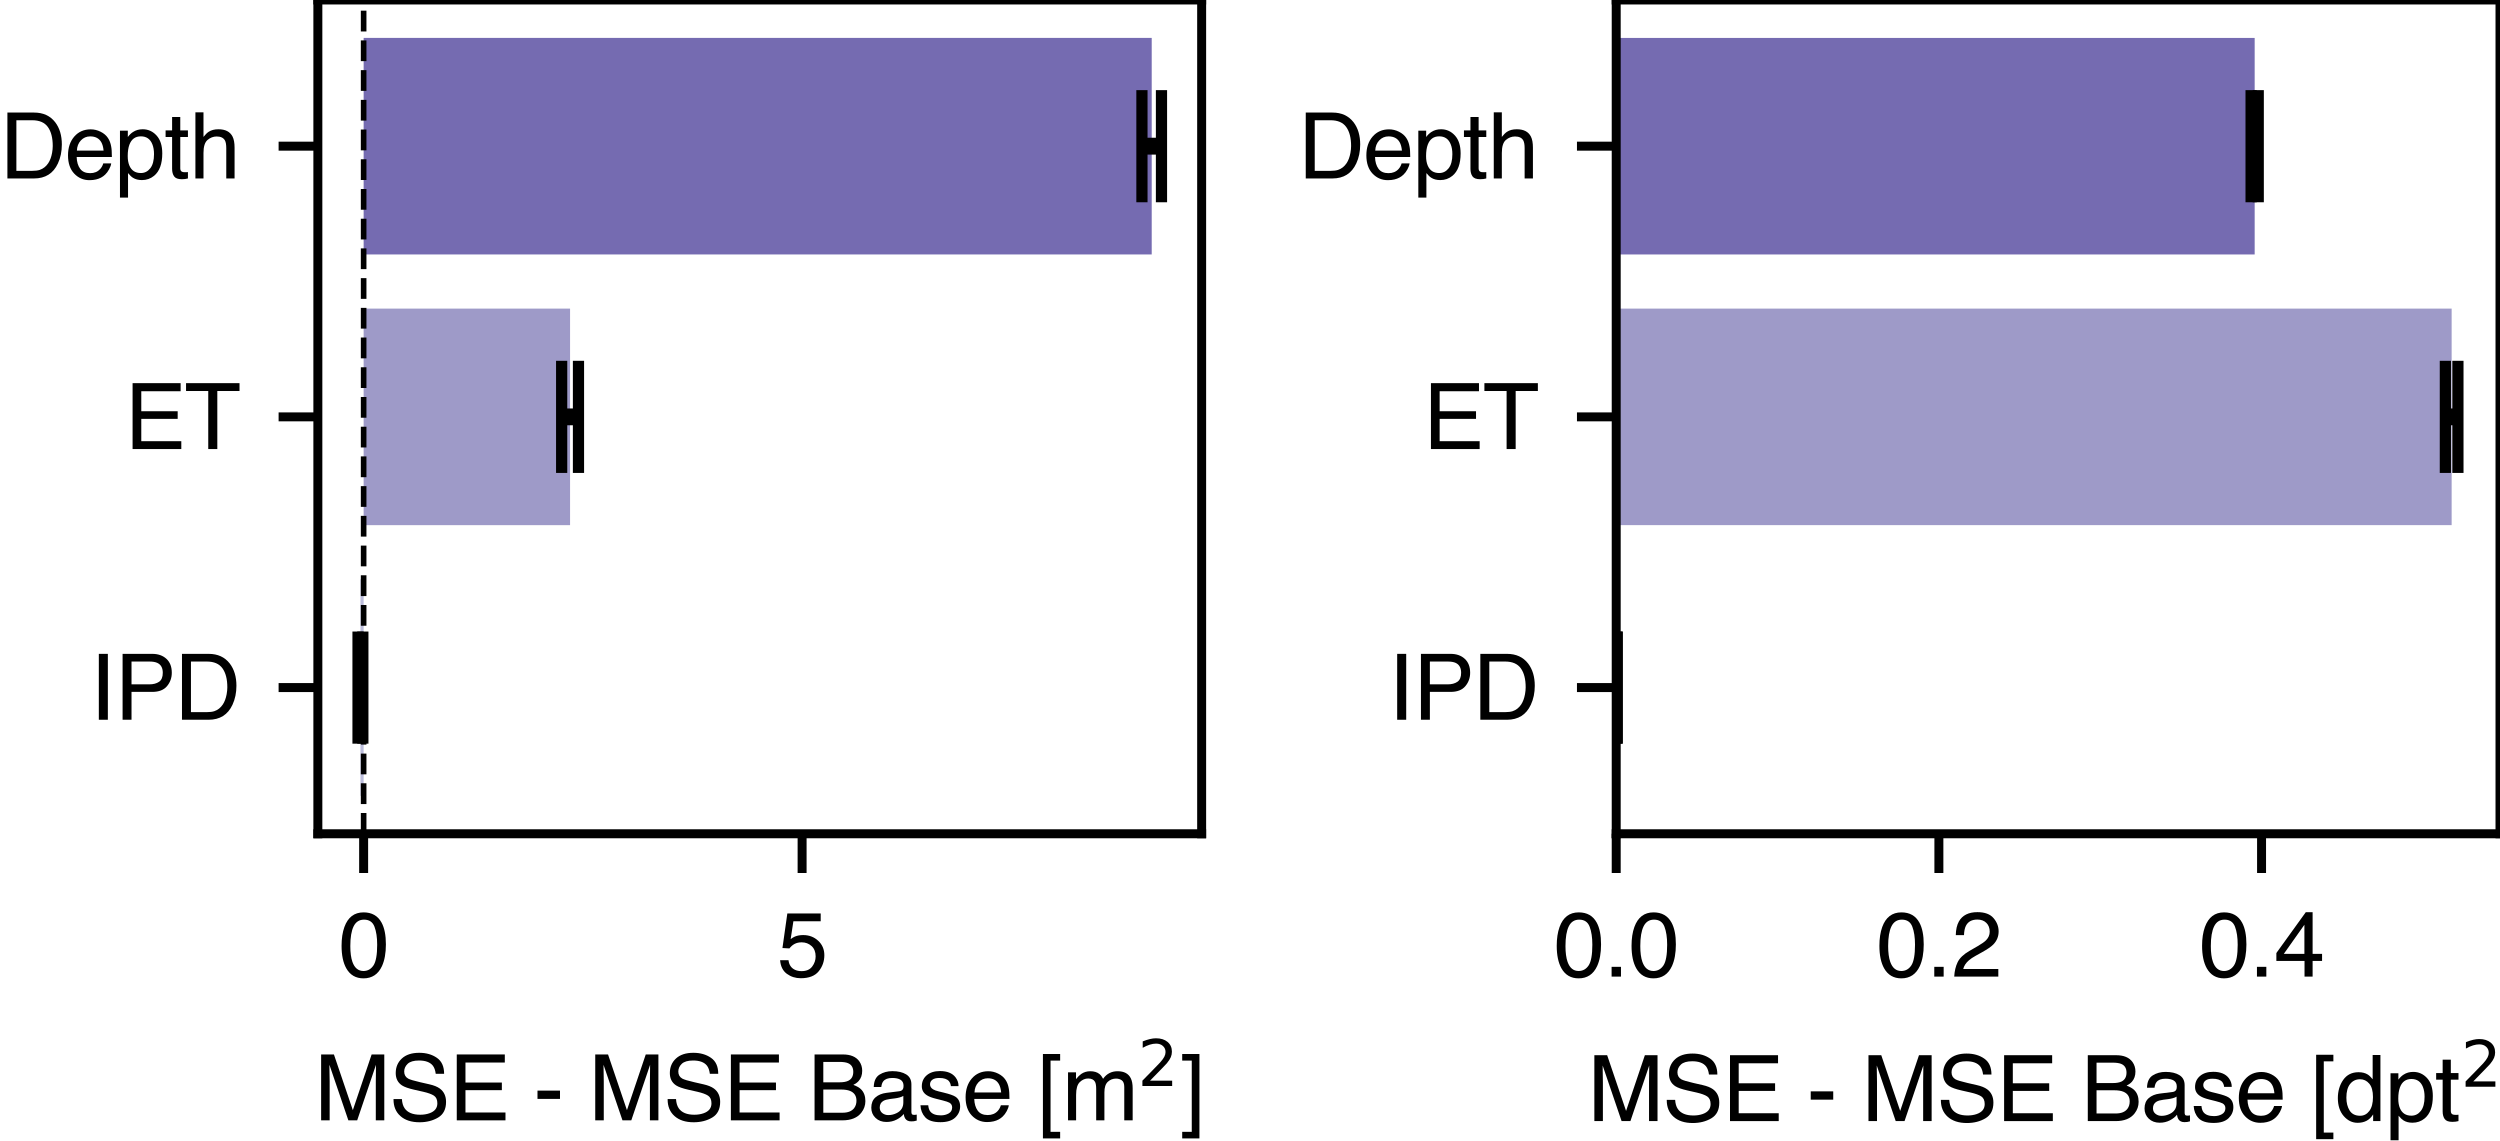 <?xml version="1.0" encoding="utf-8" standalone="no"?>
<!DOCTYPE svg PUBLIC "-//W3C//DTD SVG 1.1//EN"
  "http://www.w3.org/Graphics/SVG/1.1/DTD/svg11.dtd">
<svg xmlns:xlink="http://www.w3.org/1999/xlink" width="222.948pt" height="101.72pt" viewBox="0 0 222.948 101.72" xmlns="http://www.w3.org/2000/svg" version="1.1">
 <defs>
  <style type="text/css">*{stroke-linejoin: round; stroke-linecap: butt}</style>
 </defs>
 <g id="figure_1">
  <g id="patch_1">
   <path d="M 0 101.72 
L 222.948 101.72 
L 222.948 0 
L 0 0 
z
" style="fill: #ffffff"/>
  </g>
  <g id="axes_1">
   <g id="patch_2">
    <path d="M 28.346 74.354 
L 107.162 74.354 
L 107.162 0 
L 28.346 0 
z
" style="fill: #ffffff"/>
   </g>
   <g id="patch_3">
    <path d="M 32.429 70.974 
L 32.144 70.974 
L 32.144 51.662 
L 32.429 51.662 
z
" clip-path="url(#p2de195332f)" style="fill: #bcbddc"/>
   </g>
   <g id="patch_4">
    <path d="M 32.429 46.833 
L 50.838 46.833 
L 50.838 27.521 
L 32.429 27.521 
z
" clip-path="url(#p2de195332f)" style="fill: #9e9ac8"/>
   </g>
   <g id="patch_5">
    <path d="M 32.429 22.692 
L 102.709 22.692 
L 102.709 3.38 
L 32.429 3.38 
z
" clip-path="url(#p2de195332f)" style="fill: #756bb1"/>
   </g>
   <g id="matplotlib.axis_1">
    <g id="xtick_1">
     <g id="line2d_1">
      <defs>
       <path id="m1fdffcee81" d="M 0 0 
L 0 3.5 
" style="stroke: #000000; stroke-width: 0.8"/>
      </defs>
      <g>
       <use xlink:href="#m1fdffcee81" x="32.429" y="74.354" style="stroke: #000000; stroke-width: 0.8"/>
      </g>
     </g>
     <g id="text_1">
      <!-- 0 -->
      <g transform="translate(30.205 87.093) scale(0.08 -0.08)">
       <defs>
        <path id="Helvetica-30" d="M 200 2147 
Q 200 2909 397 3456 
Q 766 4475 1731 4475 
Q 2600 4475 2988 3759 
Q 3288 3206 3288 2244 
Q 3288 1331 3016 734 
Q 2622 -122 1728 -122 
Q 922 -122 528 578 
Q 200 1163 200 2147 
z
M 809 2125 
Q 809 1441 956 1025 
Q 1181 391 1725 391 
Q 2163 391 2422 778 
Q 2681 1166 2681 2222 
Q 2681 2984 2493 3476 
Q 2306 3969 1766 3969 
Q 1269 3969 1039 3501 
Q 809 3034 809 2125 
z
" transform="scale(0.016)"/>
       </defs>
       <use xlink:href="#Helvetica-30"/>
      </g>
     </g>
    </g>
    <g id="xtick_2">
     <g id="line2d_2">
      <g>
       <use xlink:href="#m1fdffcee81" x="71.531" y="74.354" style="stroke: #000000; stroke-width: 0.8"/>
      </g>
     </g>
     <g id="text_2">
      <!-- 5 -->
      <g transform="translate(69.306 87.093) scale(0.08 -0.08)">
       <defs>
        <path id="Helvetica-35" d="M 206 1141 
L 791 1141 
Q 847 659 1238 475 
Q 1438 381 1700 381 
Q 2200 381 2440 700 
Q 2681 1019 2681 1406 
Q 2681 1875 2395 2131 
Q 2109 2388 1709 2388 
Q 1419 2388 1211 2275 
Q 1003 2163 856 1963 
L 369 1991 
L 709 4400 
L 3034 4400 
L 3034 3856 
L 1131 3856 
L 941 2613 
Q 1097 2731 1238 2791 
Q 1488 2894 1816 2894 
Q 2431 2894 2859 2497 
Q 3288 2100 3288 1491 
Q 3288 856 2895 371 
Q 2503 -113 1644 -113 
Q 1097 -113 676 195 
Q 256 503 206 1141 
z
" transform="scale(0.016)"/>
       </defs>
       <use xlink:href="#Helvetica-35"/>
      </g>
     </g>
    </g>
    <g id="text_3">
     <!-- MSE - MSE Base [m$^2$] -->
     <g transform="translate(28.034 99.973) scale(0.08 -0.08)">
      <defs>
       <path id="Helvetica-4d" d="M 472 0 
L 472 4591 
L 1363 4591 
L 2681 709 
L 3991 4591 
L 4872 4591 
L 4872 0 
L 4281 0 
L 4281 2709 
Q 4281 2850 4287 3175 
Q 4294 3500 4294 3872 
L 2984 0 
L 2369 0 
L 1050 3872 
L 1050 3731 
Q 1050 3563 1058 3217 
Q 1066 2872 1066 2709 
L 1066 0 
L 472 0 
z
" transform="scale(0.016)"/>
       <path id="Helvetica-53" d="M 309 1481 
L 894 1481 
Q 916 1091 1078 847 
Q 1388 391 2169 391 
Q 2519 391 2806 491 
Q 3363 684 3363 1184 
Q 3363 1559 3128 1719 
Q 2891 1875 2384 1991 
L 1763 2131 
Q 1153 2269 900 2434 
Q 463 2722 463 3294 
Q 463 3913 891 4309 
Q 1319 4706 2103 4706 
Q 2825 4706 3329 4357 
Q 3834 4009 3834 3244 
L 3250 3244 
Q 3203 3613 3050 3809 
Q 2766 4169 2084 4169 
Q 1534 4169 1293 3937 
Q 1053 3706 1053 3400 
Q 1053 3063 1334 2906 
Q 1519 2806 2169 2656 
L 2813 2509 
Q 3278 2403 3531 2219 
Q 3969 1897 3969 1284 
Q 3969 522 3414 194 
Q 2859 -134 2125 -134 
Q 1269 -134 784 303 
Q 309 728 309 1453 
Q 309 1466 309 1481 
z
M 2150 4716 
L 2150 4716 
z
" transform="scale(0.016)"/>
       <path id="Helvetica-45" d="M 547 0 
L 547 4591 
L 3894 4591 
L 3894 4028 
L 1153 4028 
L 1153 2634 
L 3688 2634 
L 3688 2103 
L 1153 2103 
L 1153 547 
L 3941 547 
L 3941 0 
L 547 0 
z
M 2244 4591 
L 2244 4591 
z
" transform="scale(0.016)"/>
       <path id="Helvetica-20" transform="scale(0.016)"/>
       <path id="Helvetica-2d" d="M 266 1494 
L 266 2072 
L 1834 2072 
L 1834 1494 
L 266 1494 
z
" transform="scale(0.016)"/>
       <path id="Helvetica-42" d="M 472 0 
L 472 4591 
L 2444 4591 
Q 3250 4591 3591 4109 
Q 3791 3825 3791 3453 
Q 3791 3019 3544 2741 
Q 3416 2594 3175 2472 
Q 3528 2338 3703 2169 
Q 4013 1869 4013 1341 
Q 4013 897 3734 538 
Q 3319 0 2413 0 
L 472 0 
z
M 1081 531 
L 2422 531 
Q 2994 531 3238 863 
Q 3391 1072 3391 1369 
Q 3391 1869 2944 2050 
Q 2706 2147 2316 2147 
L 1081 2147 
L 1081 531 
z
M 1081 2650 
L 2213 2650 
Q 2606 2650 2825 2759 
Q 3169 2931 3169 3378 
Q 3169 3828 2803 3984 
Q 2597 4072 2191 4072 
L 1081 4072 
L 1081 2650 
z
" transform="scale(0.016)"/>
       <path id="Helvetica-61" d="M 256 878 
Q 256 1344 547 1600 
Q 838 1856 1309 1916 
L 2206 2028 
Q 2400 2053 2466 2191 
Q 2503 2266 2503 2406 
Q 2503 2694 2298 2823 
Q 2094 2953 1713 2953 
Q 1272 2953 1088 2716 
Q 984 2584 953 2325 
L 428 2325 
Q 444 2944 830 3186 
Q 1216 3428 1725 3428 
Q 2316 3428 2684 3203 
Q 3050 2978 3050 2503 
L 3050 575 
Q 3050 488 3086 434 
Q 3122 381 3238 381 
Q 3275 381 3322 386 
Q 3369 391 3422 400 
L 3422 -16 
Q 3291 -53 3222 -62 
Q 3153 -72 3034 -72 
Q 2744 -72 2613 134 
Q 2544 244 2516 444 
Q 2344 219 2022 53 
Q 1700 -113 1313 -113 
Q 847 -113 551 170 
Q 256 453 256 878 
z
M 844 891 
Q 844 647 1022 506 
Q 1200 366 1444 366 
Q 1741 366 2019 503 
Q 2488 731 2488 1250 
L 2488 1703 
Q 2384 1638 2221 1594 
Q 2059 1550 1903 1531 
L 1563 1488 
Q 1256 1447 1103 1359 
Q 844 1213 844 891 
z
M 1741 3428 
L 1741 3428 
z
" transform="scale(0.016)"/>
       <path id="Helvetica-73" d="M 206 1050 
L 747 1050 
Q 772 769 888 619 
Q 1100 347 1625 347 
Q 1938 347 2175 483 
Q 2413 619 2413 903 
Q 2413 1119 2222 1231 
Q 2100 1300 1741 1391 
L 1294 1503 
Q 866 1609 663 1741 
Q 300 1969 300 2372 
Q 300 2847 642 3140 
Q 984 3434 1563 3434 
Q 2319 3434 2653 2991 
Q 2856 2719 2856 2403 
Q 2856 2394 2856 2384 
L 2325 2384 
Q 2309 2575 2191 2731 
Q 1997 2953 1519 2953 
Q 1200 2953 1036 2831 
Q 872 2709 872 2509 
Q 872 2291 1088 2159 
Q 1213 2081 1456 2022 
L 1828 1931 
Q 2434 1784 2641 1647 
Q 2969 1431 2969 969 
Q 2969 522 2630 197 
Q 2291 -128 1597 -128 
Q 850 -128 539 211 
Q 228 550 206 1050 
z
M 1578 3428 
L 1578 3428 
z
" transform="scale(0.016)"/>
       <path id="Helvetica-65" d="M 225 1609 
Q 225 2416 662 2919 
Q 1100 3422 1806 3422 
Q 2163 3422 2497 3255 
Q 2831 3088 3006 2822 
Q 3175 2569 3231 2231 
Q 3281 2000 3281 1494 
L 828 1494 
Q 844 984 1069 676 
Q 1294 369 1766 369 
Q 2206 369 2469 659 
Q 2619 828 2681 1050 
L 3234 1050 
Q 3213 866 3089 639 
Q 2966 413 2813 269 
Q 2556 19 2178 -69 
Q 1975 -119 1719 -119 
Q 1094 -119 659 336 
Q 225 791 225 1609 
z
M 844 1941 
L 2703 1941 
Q 2669 2306 2544 2525 
Q 2313 2931 1772 2931 
Q 1384 2931 1121 2651 
Q 859 2372 844 1941 
z
M 1753 3428 
L 1753 3428 
z
" transform="scale(0.016)"/>
       <path id="Helvetica-5b" d="M 400 -1259 
L 400 4622 
L 1600 4622 
L 1600 4163 
L 931 4163 
L 931 -800 
L 1600 -800 
L 1600 -1259 
L 400 -1259 
z
" transform="scale(0.016)"/>
       <path id="Helvetica-6d" d="M 413 0 
L 413 3347 
L 969 3347 
L 969 2872 
Q 1169 3119 1331 3231 
Q 1609 3422 1963 3422 
Q 2363 3422 2606 3225 
Q 2744 3113 2856 2894 
Q 3044 3163 3297 3292 
Q 3550 3422 3866 3422 
Q 4541 3422 4784 2934 
Q 4916 2672 4916 2228 
L 4916 0 
L 4331 0 
L 4331 2325 
Q 4331 2659 4164 2784 
Q 3997 2909 3756 2909 
Q 3425 2909 3186 2687 
Q 2947 2466 2947 1947 
L 2947 0 
L 2375 0 
L 2375 2184 
Q 2375 2525 2294 2681 
Q 2166 2916 1816 2916 
Q 1497 2916 1236 2669 
Q 975 2422 975 1775 
L 975 0 
L 413 0 
z
" transform="scale(0.016)"/>
       <path id="DejaVuSans-32" d="M 1228 531 
L 3431 531 
L 3431 0 
L 469 0 
L 469 531 
Q 828 903 1448 1529 
Q 2069 2156 2228 2338 
Q 2531 2678 2651 2914 
Q 2772 3150 2772 3378 
Q 2772 3750 2511 3984 
Q 2250 4219 1831 4219 
Q 1534 4219 1204 4116 
Q 875 4013 500 3803 
L 500 4441 
Q 881 4594 1212 4672 
Q 1544 4750 1819 4750 
Q 2544 4750 2975 4387 
Q 3406 4025 3406 3419 
Q 3406 3131 3298 2873 
Q 3191 2616 2906 2266 
Q 2828 2175 2409 1742 
Q 1991 1309 1228 531 
z
" transform="scale(0.016)"/>
       <path id="Helvetica-5d" d="M 147 -800 
L 813 -800 
L 813 4163 
L 147 4163 
L 147 4622 
L 1347 4622 
L 1347 -1259 
L 147 -1259 
L 147 -800 
z
" transform="scale(0.016)"/>
      </defs>
      <use xlink:href="#Helvetica-4d" transform="translate(0 0.766)"/>
      <use xlink:href="#Helvetica-53" transform="translate(83.301 0.766)"/>
      <use xlink:href="#Helvetica-45" transform="translate(150 0.766)"/>
      <use xlink:href="#Helvetica-20" transform="translate(216.699 0.766)"/>
      <use xlink:href="#Helvetica-2d" transform="translate(244.482 0.766)"/>
      <use xlink:href="#Helvetica-20" transform="translate(277.783 0.766)"/>
      <use xlink:href="#Helvetica-4d" transform="translate(305.566 0.766)"/>
      <use xlink:href="#Helvetica-53" transform="translate(388.867 0.766)"/>
      <use xlink:href="#Helvetica-45" transform="translate(455.566 0.766)"/>
      <use xlink:href="#Helvetica-20" transform="translate(522.266 0.766)"/>
      <use xlink:href="#Helvetica-42" transform="translate(550.049 0.766)"/>
      <use xlink:href="#Helvetica-61" transform="translate(616.748 0.766)"/>
      <use xlink:href="#Helvetica-73" transform="translate(672.363 0.766)"/>
      <use xlink:href="#Helvetica-65" transform="translate(722.363 0.766)"/>
      <use xlink:href="#Helvetica-20" transform="translate(777.979 0.766)"/>
      <use xlink:href="#Helvetica-5b" transform="translate(805.762 0.766)"/>
      <use xlink:href="#Helvetica-6d" transform="translate(833.545 0.766)"/>
      <use xlink:href="#DejaVuSans-32" transform="translate(917.803 39.047) scale(0.7)"/>
      <use xlink:href="#Helvetica-5d" transform="translate(965.073 0.766)"/>
     </g>
    </g>
   </g>
   <g id="matplotlib.axis_2">
    <g id="ytick_1">
     <g id="line2d_3">
      <defs>
       <path id="m5faa38b3a1" d="M 0 0 
L -3.5 0 
" style="stroke: #000000; stroke-width: 0.8"/>
      </defs>
      <g>
       <use xlink:href="#m5faa38b3a1" x="28.346" y="61.318" style="stroke: #000000; stroke-width: 0.8"/>
      </g>
     </g>
     <g id="text_4">
      <!-- IPD -->
      <g transform="translate(8.01 64.187) scale(0.08 -0.08)">
       <defs>
        <path id="Helvetica-49" d="M 628 0 
L 628 4591 
L 1256 4591 
L 1256 0 
L 628 0 
z
" transform="scale(0.016)"/>
        <path id="Helvetica-50" d="M 547 0 
L 547 4591 
L 2613 4591 
Q 3225 4591 3600 4245 
Q 3975 3900 3975 3275 
Q 3975 2738 3640 2339 
Q 3306 1941 2613 1941 
L 1169 1941 
L 1169 0 
L 547 0 
z
M 1169 2466 
L 2406 2466 
Q 2825 2466 3086 2644 
Q 3347 2822 3347 3272 
Q 3347 3778 2972 3959 
Q 2766 4056 2406 4056 
L 1169 4056 
L 1169 2466 
z
" transform="scale(0.016)"/>
        <path id="Helvetica-44" d="M 516 0 
L 516 4591 
L 2375 4591 
Q 3322 4591 3844 3919 
Q 4309 3313 4309 2366 
Q 4309 1634 4034 1044 
Q 3550 0 2369 0 
L 516 0 
z
M 1141 531 
L 2250 531 
Q 2566 531 2769 597 
Q 3131 719 3363 1066 
Q 3547 1344 3628 1778 
Q 3675 2038 3675 2259 
Q 3675 3113 3336 3584 
Q 2997 4056 2244 4056 
L 1141 4056 
L 1141 531 
z
" transform="scale(0.016)"/>
       </defs>
       <use xlink:href="#Helvetica-49"/>
       <use xlink:href="#Helvetica-50" x="27.783"/>
       <use xlink:href="#Helvetica-44" x="94.482"/>
      </g>
     </g>
    </g>
    <g id="ytick_2">
     <g id="line2d_4">
      <g>
       <use xlink:href="#m5faa38b3a1" x="28.346" y="37.177" style="stroke: #000000; stroke-width: 0.8"/>
      </g>
     </g>
     <g id="text_5">
      <!-- ET -->
      <g transform="translate(11.124 40.046) scale(0.08 -0.08)">
       <defs>
        <path id="Helvetica-54" d="M 103 4044 
L 103 4591 
L 3828 4591 
L 3828 4044 
L 2281 4044 
L 2281 0 
L 1650 0 
L 1650 4044 
L 103 4044 
z
" transform="scale(0.016)"/>
       </defs>
       <use xlink:href="#Helvetica-45"/>
       <use xlink:href="#Helvetica-54" x="66.699"/>
      </g>
     </g>
    </g>
    <g id="ytick_3">
     <g id="line2d_5">
      <g>
       <use xlink:href="#m5faa38b3a1" x="28.346" y="13.036" style="stroke: #000000; stroke-width: 0.8"/>
      </g>
     </g>
     <g id="text_6">
      <!-- Depth -->
      <g transform="translate(0 15.915) scale(0.08 -0.08)">
       <defs>
        <path id="Helvetica-70" d="M 369 -1334 
L 369 3331 
L 916 3331 
L 916 2888 
Q 1084 3116 1284 3241 
Q 1569 3428 1953 3428 
Q 2522 3428 2919 2992 
Q 3316 2556 3316 1747 
Q 3316 653 2744 184 
Q 2381 -113 1900 -113 
Q 1522 -113 1266 53 
Q 1116 147 931 375 
L 931 -1334 
L 369 -1334 
z
M 909 1556 
Q 909 1169 1025 897 
Q 1244 378 1825 378 
Q 2219 378 2480 708 
Q 2741 1038 2741 1694 
Q 2741 2094 2625 2381 
Q 2406 2934 1825 2934 
Q 1241 2934 1025 2350 
Q 909 2038 909 1556 
z
" transform="scale(0.016)"/>
        <path id="Helvetica-74" d="M 72 2888 
L 72 3347 
L 525 3347 
L 525 4281 
L 1094 4281 
L 1094 3347 
L 1628 3347 
L 1628 2888 
L 1094 2888 
L 1094 703 
Q 1094 528 1213 469 
Q 1278 434 1431 434 
Q 1472 434 1519 436 
Q 1566 438 1628 444 
L 1628 0 
Q 1531 -28 1426 -40 
Q 1322 -53 1200 -53 
Q 806 -53 665 148 
Q 525 350 525 672 
L 525 2888 
L 72 2888 
z
" transform="scale(0.016)"/>
        <path id="Helvetica-68" d="M 413 0 
L 413 4606 
L 975 4606 
L 975 2894 
Q 1175 3147 1334 3250 
Q 1606 3428 2013 3428 
Q 2741 3428 3000 2919 
Q 3141 2641 3141 2147 
L 3141 0 
L 2563 0 
L 2563 2109 
Q 2563 2478 2469 2650 
Q 2316 2925 1894 2925 
Q 1544 2925 1259 2684 
Q 975 2444 975 1775 
L 975 0 
L 413 0 
z
" transform="scale(0.016)"/>
       </defs>
       <use xlink:href="#Helvetica-44"/>
       <use xlink:href="#Helvetica-65" x="72.217"/>
       <use xlink:href="#Helvetica-70" x="127.832"/>
       <use xlink:href="#Helvetica-74" x="183.447"/>
       <use xlink:href="#Helvetica-68" x="211.23"/>
      </g>
     </g>
    </g>
   </g>
   <g id="LineCollection_1">
    <path d="M 31.929 61.318 
L 32.358 61.318 
" clip-path="url(#p2de195332f)" style="fill: none; stroke: #000000; stroke-width: 1.5"/>
    <path d="M 50.088 37.177 
L 51.588 37.177 
" clip-path="url(#p2de195332f)" style="fill: none; stroke: #000000; stroke-width: 1.5"/>
    <path d="M 101.837 13.036 
L 103.58 13.036 
" clip-path="url(#p2de195332f)" style="fill: none; stroke: #000000; stroke-width: 1.5"/>
   </g>
   <g id="line2d_6">
    <defs>
     <path id="m2e6e81481c" d="M 0 5 
L 0 -5 
" style="stroke: #000000"/>
    </defs>
    <g clip-path="url(#p2de195332f)">
     <use xlink:href="#m2e6e81481c" x="31.929" y="61.318" style="stroke: #000000"/>
     <use xlink:href="#m2e6e81481c" x="50.088" y="37.177" style="stroke: #000000"/>
     <use xlink:href="#m2e6e81481c" x="101.837" y="13.036" style="stroke: #000000"/>
    </g>
   </g>
   <g id="line2d_7">
    <g clip-path="url(#p2de195332f)">
     <use xlink:href="#m2e6e81481c" x="32.358" y="61.318" style="stroke: #000000"/>
     <use xlink:href="#m2e6e81481c" x="51.588" y="37.177" style="stroke: #000000"/>
     <use xlink:href="#m2e6e81481c" x="103.58" y="13.036" style="stroke: #000000"/>
    </g>
   </g>
   <g id="line2d_8">
    <path d="M 32.429 74.354 
L 32.429 0 
" clip-path="url(#p2de195332f)" style="fill: none; stroke-dasharray: 1.85,0.8; stroke-dashoffset: 0; stroke: #000000; stroke-width: 0.5"/>
   </g>
   <g id="patch_6">
    <path d="M 28.346 74.354 
L 28.346 0 
" style="fill: none; stroke: #000000; stroke-width: 0.8; stroke-linejoin: miter; stroke-linecap: square"/>
   </g>
   <g id="patch_7">
    <path d="M 107.162 74.354 
L 107.162 0 
" style="fill: none; stroke: #000000; stroke-width: 0.8; stroke-linejoin: miter; stroke-linecap: square"/>
   </g>
   <g id="patch_8">
    <path d="M 28.346 74.354 
L 107.162 74.354 
" style="fill: none; stroke: #000000; stroke-width: 0.8; stroke-linejoin: miter; stroke-linecap: square"/>
   </g>
   <g id="patch_9">
    <path d="M 28.346 0 
L 107.162 0 
" style="fill: none; stroke: #000000; stroke-width: 0.8; stroke-linejoin: miter; stroke-linecap: square"/>
   </g>
  </g>
  <g id="axes_2">
   <g id="patch_10">
    <path d="M 144.132 74.354 
L 222.948 74.354 
L 222.948 0 
L 144.132 0 
z
" style="fill: #ffffff"/>
   </g>
   <g id="patch_11">
    <path d="M 144.132 70.974 
L 144.206 70.974 
L 144.206 51.662 
L 144.132 51.662 
z
" clip-path="url(#p35546499f0)" style="fill: #bcbddc"/>
   </g>
   <g id="patch_12">
    <path d="M 144.132 46.833 
L 218.636 46.833 
L 218.636 27.521 
L 144.132 27.521 
z
" clip-path="url(#p35546499f0)" style="fill: #9e9ac8"/>
   </g>
   <g id="patch_13">
    <path d="M 144.132 22.692 
L 201.07 22.692 
L 201.07 3.38 
L 144.132 3.38 
z
" clip-path="url(#p35546499f0)" style="fill: #756bb1"/>
   </g>
   <g id="matplotlib.axis_3">
    <g id="xtick_3">
     <g id="line2d_9">
      <g>
       <use xlink:href="#m1fdffcee81" x="144.132" y="74.354" style="stroke: #000000; stroke-width: 0.8"/>
      </g>
     </g>
     <g id="text_7">
      <!-- 0.0 -->
      <g transform="translate(138.572 87.093) scale(0.08 -0.08)">
       <defs>
        <path id="Helvetica-2e" d="M 547 0 
L 547 681 
L 1200 681 
L 1200 0 
L 547 0 
z
" transform="scale(0.016)"/>
       </defs>
       <use xlink:href="#Helvetica-30"/>
       <use xlink:href="#Helvetica-2e" x="55.615"/>
       <use xlink:href="#Helvetica-30" x="83.398"/>
      </g>
     </g>
    </g>
    <g id="xtick_4">
     <g id="line2d_10">
      <g>
       <use xlink:href="#m1fdffcee81" x="172.908" y="74.354" style="stroke: #000000; stroke-width: 0.8"/>
      </g>
     </g>
     <g id="text_8">
      <!-- 0.2 -->
      <g transform="translate(167.348 87.093) scale(0.08 -0.08)">
       <defs>
        <path id="Helvetica-32" d="M 200 0 
Q 231 578 439 1006 
Q 647 1434 1250 1784 
L 1850 2131 
Q 2253 2366 2416 2531 
Q 2672 2791 2672 3125 
Q 2672 3516 2437 3745 
Q 2203 3975 1813 3975 
Q 1234 3975 1013 3538 
Q 894 3303 881 2888 
L 309 2888 
Q 319 3472 525 3841 
Q 891 4491 1816 4491 
Q 2584 4491 2939 4075 
Q 3294 3659 3294 3150 
Q 3294 2613 2916 2231 
Q 2697 2009 2131 1694 
L 1703 1456 
Q 1397 1288 1222 1134 
Q 909 863 828 531 
L 3272 531 
L 3272 0 
L 200 0 
z
" transform="scale(0.016)"/>
       </defs>
       <use xlink:href="#Helvetica-30"/>
       <use xlink:href="#Helvetica-2e" x="55.615"/>
       <use xlink:href="#Helvetica-32" x="83.398"/>
      </g>
     </g>
    </g>
    <g id="xtick_5">
     <g id="line2d_11">
      <g>
       <use xlink:href="#m1fdffcee81" x="201.684" y="74.354" style="stroke: #000000; stroke-width: 0.8"/>
      </g>
     </g>
     <g id="text_9">
      <!-- 0.4 -->
      <g transform="translate(196.124 87.093) scale(0.08 -0.08)">
       <defs>
        <path id="Helvetica-34" d="M 163 1094 
L 163 1644 
L 2213 4488 
L 2688 4488 
L 2688 1584 
L 3347 1584 
L 3347 1094 
L 2688 1094 
L 2688 0 
L 2125 0 
L 2125 1094 
L 163 1094 
z
M 681 1584 
L 2116 1584 
L 2116 3613 
L 681 1584 
z
" transform="scale(0.016)"/>
       </defs>
       <use xlink:href="#Helvetica-30"/>
       <use xlink:href="#Helvetica-2e" x="55.615"/>
       <use xlink:href="#Helvetica-34" x="83.398"/>
      </g>
     </g>
    </g>
    <g id="text_10">
     <!-- MSE - MSE Base [dpt$^2$] -->
     <g transform="translate(141.58 100.04) scale(0.08 -0.08)">
      <defs>
       <path id="Helvetica-64" d="M 175 1603 
Q 175 2334 548 2870 
Q 922 3406 1616 3406 
Q 2000 3406 2259 3244 
Q 2409 3150 2600 2916 
L 2600 4606 
L 3141 4606 
L 3141 0 
L 2634 0 
L 2634 466 
Q 2438 156 2169 18 
Q 1900 -119 1553 -119 
Q 994 -119 584 351 
Q 175 822 175 1603 
z
M 769 1634 
Q 769 1097 997 734 
Q 1225 372 1728 372 
Q 2119 372 2370 708 
Q 2622 1044 2622 1672 
Q 2622 2306 2362 2611 
Q 2103 2916 1722 2916 
Q 1297 2916 1033 2591 
Q 769 2266 769 1634 
z
" transform="scale(0.016)"/>
      </defs>
      <use xlink:href="#Helvetica-4d" transform="translate(0 0.766)"/>
      <use xlink:href="#Helvetica-53" transform="translate(83.301 0.766)"/>
      <use xlink:href="#Helvetica-45" transform="translate(150 0.766)"/>
      <use xlink:href="#Helvetica-20" transform="translate(216.699 0.766)"/>
      <use xlink:href="#Helvetica-2d" transform="translate(244.482 0.766)"/>
      <use xlink:href="#Helvetica-20" transform="translate(277.783 0.766)"/>
      <use xlink:href="#Helvetica-4d" transform="translate(305.566 0.766)"/>
      <use xlink:href="#Helvetica-53" transform="translate(388.867 0.766)"/>
      <use xlink:href="#Helvetica-45" transform="translate(455.566 0.766)"/>
      <use xlink:href="#Helvetica-20" transform="translate(522.266 0.766)"/>
      <use xlink:href="#Helvetica-42" transform="translate(550.049 0.766)"/>
      <use xlink:href="#Helvetica-61" transform="translate(616.748 0.766)"/>
      <use xlink:href="#Helvetica-73" transform="translate(672.363 0.766)"/>
      <use xlink:href="#Helvetica-65" transform="translate(722.363 0.766)"/>
      <use xlink:href="#Helvetica-20" transform="translate(777.979 0.766)"/>
      <use xlink:href="#Helvetica-5b" transform="translate(805.762 0.766)"/>
      <use xlink:href="#Helvetica-64" transform="translate(833.545 0.766)"/>
      <use xlink:href="#Helvetica-70" transform="translate(889.16 0.766)"/>
      <use xlink:href="#Helvetica-74" transform="translate(944.775 0.766)"/>
      <use xlink:href="#DejaVuSans-32" transform="translate(973.516 39.047) scale(0.7)"/>
      <use xlink:href="#Helvetica-5d" transform="translate(1020.786 0.766)"/>
     </g>
    </g>
   </g>
   <g id="matplotlib.axis_4">
    <g id="ytick_4">
     <g id="line2d_12">
      <g>
       <use xlink:href="#m5faa38b3a1" x="144.132" y="61.318" style="stroke: #000000; stroke-width: 0.8"/>
      </g>
     </g>
     <g id="text_11">
      <!-- IPD -->
      <g transform="translate(123.796 64.187) scale(0.08 -0.08)">
       <use xlink:href="#Helvetica-49"/>
       <use xlink:href="#Helvetica-50" x="27.783"/>
       <use xlink:href="#Helvetica-44" x="94.482"/>
      </g>
     </g>
    </g>
    <g id="ytick_5">
     <g id="line2d_13">
      <g>
       <use xlink:href="#m5faa38b3a1" x="144.132" y="37.177" style="stroke: #000000; stroke-width: 0.8"/>
      </g>
     </g>
     <g id="text_12">
      <!-- ET -->
      <g transform="translate(126.91 40.046) scale(0.08 -0.08)">
       <use xlink:href="#Helvetica-45"/>
       <use xlink:href="#Helvetica-54" x="66.699"/>
      </g>
     </g>
    </g>
    <g id="ytick_6">
     <g id="line2d_14">
      <g>
       <use xlink:href="#m5faa38b3a1" x="144.132" y="13.036" style="stroke: #000000; stroke-width: 0.8"/>
      </g>
     </g>
     <g id="text_13">
      <!-- Depth -->
      <g transform="translate(115.786 15.915) scale(0.08 -0.08)">
       <use xlink:href="#Helvetica-44"/>
       <use xlink:href="#Helvetica-65" x="72.217"/>
       <use xlink:href="#Helvetica-70" x="127.832"/>
       <use xlink:href="#Helvetica-74" x="183.447"/>
       <use xlink:href="#Helvetica-68" x="211.23"/>
      </g>
     </g>
    </g>
   </g>
   <g id="LineCollection_2">
    <path d="M 144.185 61.318 
L 144.226 61.318 
" clip-path="url(#p35546499f0)" style="fill: none; stroke: #000000; stroke-width: 1.5"/>
    <path d="M 218.076 37.177 
L 219.195 37.177 
" clip-path="url(#p35546499f0)" style="fill: none; stroke: #000000; stroke-width: 1.5"/>
    <path d="M 200.751 13.036 
L 201.388 13.036 
" clip-path="url(#p35546499f0)" style="fill: none; stroke: #000000; stroke-width: 1.5"/>
   </g>
   <g id="line2d_15">
    <g clip-path="url(#p35546499f0)">
     <use xlink:href="#m2e6e81481c" x="144.185" y="61.318" style="stroke: #000000"/>
     <use xlink:href="#m2e6e81481c" x="218.076" y="37.177" style="stroke: #000000"/>
     <use xlink:href="#m2e6e81481c" x="200.751" y="13.036" style="stroke: #000000"/>
    </g>
   </g>
   <g id="line2d_16">
    <g clip-path="url(#p35546499f0)">
     <use xlink:href="#m2e6e81481c" x="144.226" y="61.318" style="stroke: #000000"/>
     <use xlink:href="#m2e6e81481c" x="219.195" y="37.177" style="stroke: #000000"/>
     <use xlink:href="#m2e6e81481c" x="201.388" y="13.036" style="stroke: #000000"/>
    </g>
   </g>
   <g id="line2d_17">
    <path d="M 144.132 74.354 
L 144.132 0 
" clip-path="url(#p35546499f0)" style="fill: none; stroke-dasharray: 1.85,0.8; stroke-dashoffset: 0; stroke: #000000; stroke-width: 0.5"/>
   </g>
   <g id="patch_14">
    <path d="M 144.132 74.354 
L 144.132 0 
" style="fill: none; stroke: #000000; stroke-width: 0.8; stroke-linejoin: miter; stroke-linecap: square"/>
   </g>
   <g id="patch_15">
    <path d="M 222.948 74.354 
L 222.948 0 
" style="fill: none; stroke: #000000; stroke-width: 0.8; stroke-linejoin: miter; stroke-linecap: square"/>
   </g>
   <g id="patch_16">
    <path d="M 144.132 74.354 
L 222.948 74.354 
" style="fill: none; stroke: #000000; stroke-width: 0.8; stroke-linejoin: miter; stroke-linecap: square"/>
   </g>
   <g id="patch_17">
    <path d="M 144.132 0 
L 222.948 0 
" style="fill: none; stroke: #000000; stroke-width: 0.8; stroke-linejoin: miter; stroke-linecap: square"/>
   </g>
  </g>
 </g>
 <defs>
  <clipPath id="p2de195332f">
   <rect x="28.346" y="0" width="78.816" height="74.354"/>
  </clipPath>
  <clipPath id="p35546499f0">
   <rect x="144.132" y="0" width="78.816" height="74.354"/>
  </clipPath>
 </defs>
</svg>
